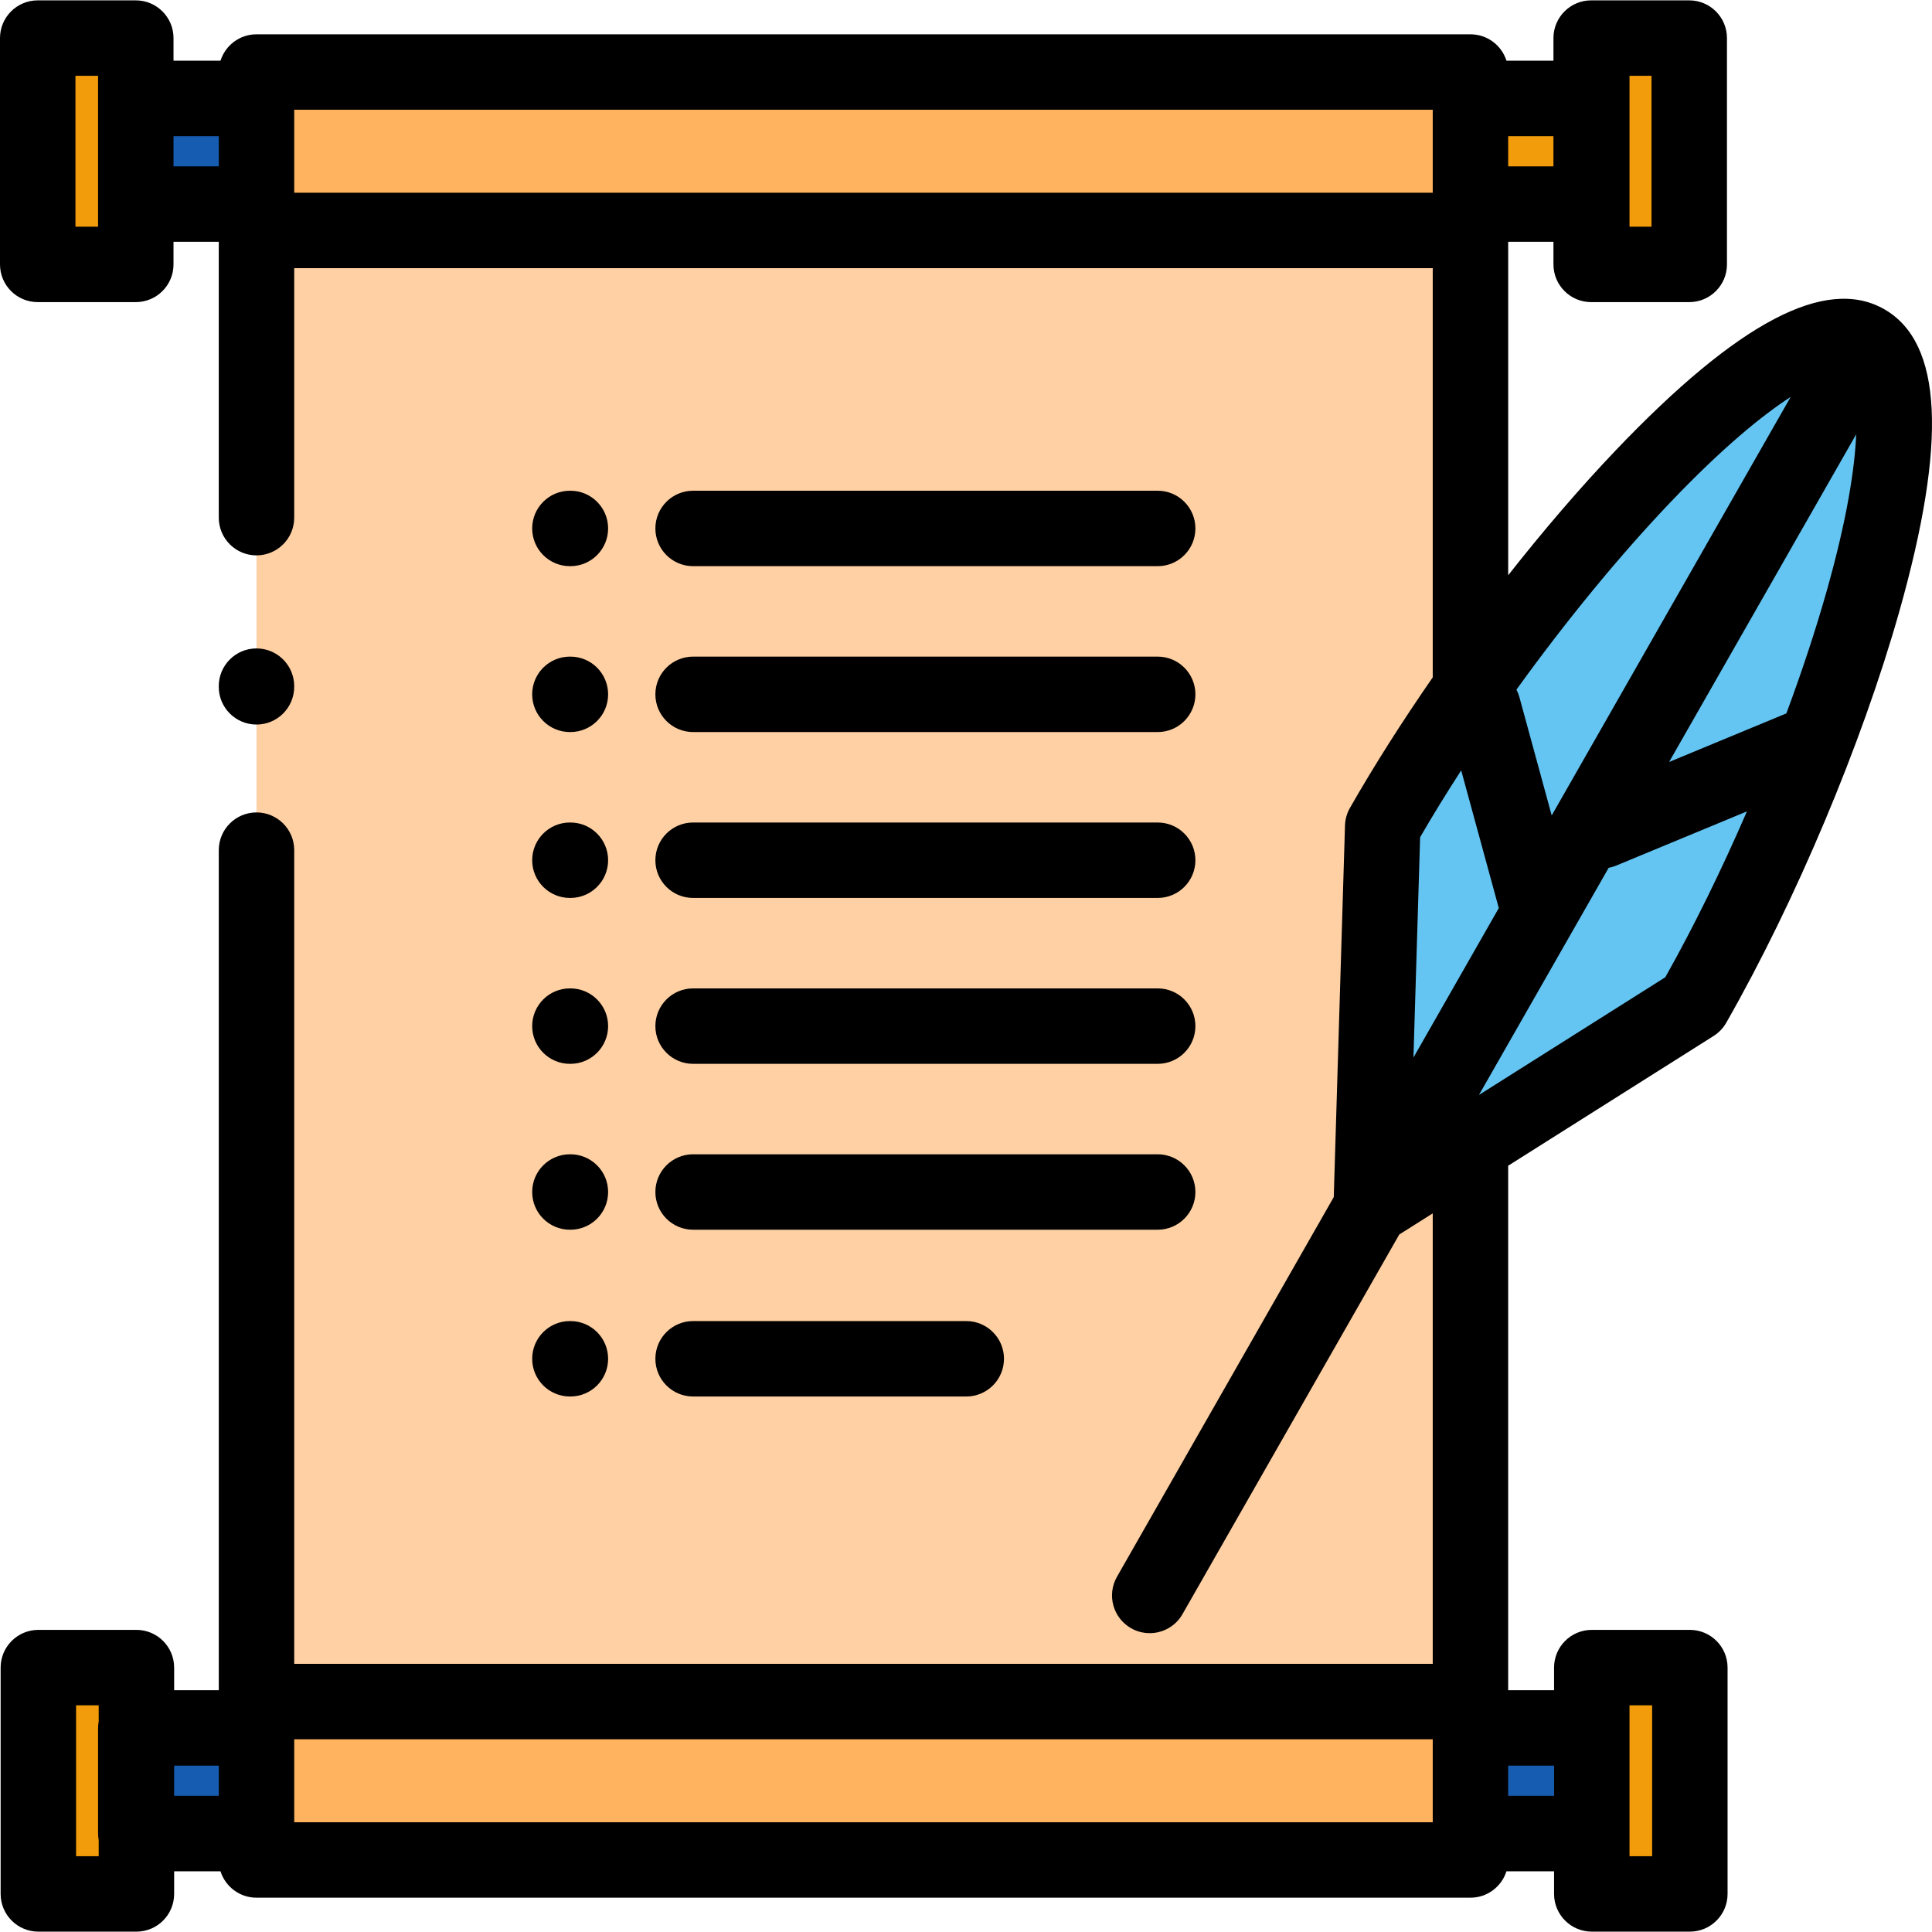 <?xml version="1.0" encoding="iso-8859-1"?>
<!-- Generator: Adobe Illustrator 19.0.0, SVG Export Plug-In . SVG Version: 6.00 Build 0)  -->
<svg xmlns="http://www.w3.org/2000/svg" xmlns:xlink="http://www.w3.org/1999/xlink" version="1.1" id="Layer_1" x="0px" y="0px" viewBox="0 0 512.001 512.001" style="enable-background:new 0 0 512.001 512.001;" xml:space="preserve">
<rect x="67.975" y="61.077" style="fill:#FFD0A3;" width="321.709" height="389.854"/>
<g>
	<rect x="421.672" y="10.096" style="fill:#F29C0B;" width="25.99" height="59.978"/>
	<rect x="9.996" y="10.096" style="fill:#F29C0B;" width="25.99" height="59.978"/>
	<rect x="389.684" y="26.09" style="fill:#F29C0B;" width="32.158" height="27.99"/>
</g>
<rect x="35.987" y="26.09" style="fill:#165DB2;" width="31.988" height="27.99"/>
<rect x="67.975" y="19.093" style="fill:#FFB35E;" width="321.709" height="41.984"/>
<g>
	<rect x="421.672" y="441.915" style="fill:#F29C0B;" width="25.99" height="59.978"/>
	<rect x="9.996" y="441.915" style="fill:#F29C0B;" width="25.99" height="59.978"/>
</g>
<g>
	<rect x="389.684" y="457.909" style="fill:#165DB2;" width="32.158" height="27.99"/>
	<rect x="35.987" y="457.909" style="fill:#165DB2;" width="31.988" height="27.99"/>
</g>
<rect x="67.975" y="450.911" style="fill:#FFB35E;" width="321.709" height="41.984"/>
<path style="fill:#64C5F2;" d="M363.378,320.037l85.41-53.947c36.175-63.351,68.333-162.483,45.591-175.469  s-91.774,65.091-127.948,128.442L363.378,320.037z"/>
<path d="M67.97,192.013c5.52,0,9.996-4.475,9.996-9.996v-0.181c0-5.521-4.476-9.996-9.996-9.996c-5.52,0-9.996,4.475-9.996,9.996  v0.181C57.973,187.538,62.45,192.013,67.97,192.013z"/>
<path d="M399.684,308.928l54.442-34.386c1.383-0.874,2.531-2.073,3.343-3.495c18.36-32.153,35.921-73.863,45.828-108.855  c12.791-45.175,11.496-71.426-3.96-80.252c-15.454-8.822-38.72,3.4-71.127,37.376c-9.426,9.883-19.121,21.178-28.524,33.133V64.072  h11.995v5.998c0,5.521,4.476,9.996,9.996,9.996h25.99c5.52,0,9.996-4.475,9.996-9.996V10.092c0-5.521-4.476-9.996-9.996-9.996  h-25.99c-5.52,0-9.996,4.475-9.996,9.996v5.998h-12.454c-1.274-4.055-5.062-6.997-9.537-6.997H67.975  c-4.475,0-8.263,2.942-9.537,6.997H45.983v-5.998c0-5.521-4.476-9.996-9.996-9.996H9.996C4.476,0.096,0,4.572,0,10.092V70.07  c0,5.521,4.476,9.996,9.996,9.996h25.99c5.52,0,9.996-4.475,9.996-9.996v-5.998h11.996v73.113c0,5.521,4.476,9.996,9.996,9.996  c5.52,0,9.996-4.475,9.996-9.996V71.07h301.721v108.44c-8.067,11.639-15.531,23.371-21.941,34.596  c-0.813,1.42-1.263,3.019-1.312,4.654l-2.978,98.484l-57.448,100.609c-2.738,4.794-1.071,10.9,3.724,13.638  c1.563,0.894,3.268,1.316,4.947,1.316c3.472,0,6.846-1.811,8.69-5.041l57.449-100.609l8.869-5.602v119.375H77.971V225.297  c0-5.521-4.476-9.996-9.996-9.996c-5.52,0-9.996,4.475-9.996,9.996v222.632H46.15v-5.998c0-5.521-4.476-9.996-9.996-9.996h-25.99  c-5.52,0-9.996,4.475-9.996,9.996v59.978c0,5.521,4.476,9.996,9.996,9.996h25.99c5.52,0,9.996-4.475,9.996-9.996v-5.998h12.287  c1.274,4.055,5.062,6.997,9.537,6.997h321.712c4.475,0,8.263-2.942,9.537-6.997h12.621v5.998c0,5.521,4.476,9.996,9.996,9.996h25.99  c5.52,0,9.996-4.475,9.996-9.996v-59.978c0-5.521-4.476-9.996-9.996-9.996h-25.99c-5.52,0-9.996,4.475-9.996,9.996v5.998h-12.161  L399.684,308.928L399.684,308.928z M437.669,60.074h-5.831V20.089h5.831V60.074z M399.684,36.083h11.995v7.997h-11.995V36.083z   M379.691,51.077H77.971V29.085h301.72V51.077z M25.99,60.074h-5.998V20.089h5.998v5.998v27.99V60.074z M45.983,36.083h11.996v7.997  H45.983V36.083z M441.327,258.978l-49.384,31.193l34.369-60.189c0.668-0.126,1.332-0.318,1.986-0.589l34.657-14.363  C456.264,230.478,448.882,245.541,441.327,258.978z M491.912,115.1c-0.379,8.947-2.376,22.304-7.852,41.645  c-2.92,10.311-6.536,21.234-10.652,32.312l-31.082,12.881L491.912,115.1z M442.676,133.114  c13.874-14.547,24.362-23.054,31.875-27.928l-63.334,110.914l-8.564-31.363c-0.191-0.7-0.456-1.359-0.778-1.978  C414.84,164.778,429.047,147.404,442.676,133.114z M376.347,221.873c3.367-5.806,7.02-11.742,10.884-17.716l9.965,36.496  l-22.616,39.605L376.347,221.873z M20.159,491.912v-39.985h5.998v4.22c-0.104,0.578-0.167,1.17-0.167,1.777v27.99  c0,0.608,0.063,1.2,0.167,1.777v4.22H20.159z M46.15,467.921h11.829v7.997H46.15V467.921z M379.691,482.915H77.971v-21.992h301.72  V482.915z M431.838,451.927h5.998v39.985h-5.998v-5.998v-27.99V451.927z M411.846,475.918h-12.161v-7.997h12.161V475.918z"/>
<path d="M183.677,150.04h123.121c5.52,0,9.996-4.475,9.996-9.996c0-5.521-4.476-9.996-9.996-9.996H183.677  c-5.52,0-9.996,4.475-9.996,9.996C173.681,145.565,178.157,150.04,183.677,150.04z"/>
<path d="M151.03,150.04h0.131c5.52,0,9.996-4.475,9.996-9.996c0-5.521-4.476-9.996-9.996-9.996h-0.131  c-5.52,0-9.996,4.475-9.996,9.996C141.034,145.565,145.509,150.04,151.03,150.04z"/>
<path d="M183.677,194.003h123.121c5.52,0,9.996-4.475,9.996-9.996c0-5.521-4.476-9.996-9.996-9.996H183.677  c-5.52,0-9.996,4.475-9.996,9.996C173.681,189.527,178.157,194.003,183.677,194.003z"/>
<path d="M151.03,194.003h0.131c5.52,0,9.996-4.475,9.996-9.996c0-5.521-4.476-9.996-9.996-9.996h-0.131  c-5.52,0-9.996,4.475-9.996,9.996C141.034,189.527,145.509,194.003,151.03,194.003z"/>
<path d="M183.677,237.965h123.121c5.52,0,9.996-4.475,9.996-9.996s-4.476-9.996-9.996-9.996H183.677  c-5.52,0-9.996,4.475-9.996,9.996S178.157,237.965,183.677,237.965z"/>
<path d="M151.03,237.965h0.131c5.52,0,9.996-4.475,9.996-9.996s-4.476-9.996-9.996-9.996h-0.131c-5.52,0-9.996,4.475-9.996,9.996  S145.509,237.965,151.03,237.965z"/>
<path d="M183.677,281.928h123.121c5.52,0,9.996-4.475,9.996-9.996s-4.476-9.996-9.996-9.996H183.677  c-5.52,0-9.996,4.475-9.996,9.996S178.157,281.928,183.677,281.928z"/>
<path d="M151.03,281.928h0.131c5.52,0,9.996-4.475,9.996-9.996s-4.476-9.996-9.996-9.996h-0.131c-5.52,0-9.996,4.475-9.996,9.996  S145.509,281.928,151.03,281.928z"/>
<path d="M183.677,325.89h123.121c5.52,0,9.996-4.475,9.996-9.996s-4.476-9.996-9.996-9.996H183.677c-5.52,0-9.996,4.475-9.996,9.996  S178.157,325.89,183.677,325.89z"/>
<path d="M151.03,325.89h0.131c5.52,0,9.996-4.475,9.996-9.996s-4.476-9.996-9.996-9.996h-0.131c-5.52,0-9.996,4.475-9.996,9.996  S145.509,325.89,151.03,325.89z"/>
<path d="M183.677,370.089h72.393c5.52,0,9.996-4.475,9.996-9.996s-4.476-9.996-9.996-9.996h-72.393c-5.52,0-9.996,4.475-9.996,9.996  S178.157,370.089,183.677,370.089z"/>
<path d="M151.03,370.089h0.131c5.52,0,9.996-4.475,9.996-9.996s-4.476-9.996-9.996-9.996h-0.131c-5.52,0-9.996,4.475-9.996,9.996  S145.509,370.089,151.03,370.089z"/>
<g>
</g>
<g>
</g>
<g>
</g>
<g>
</g>
<g>
</g>
<g>
</g>
<g>
</g>
<g>
</g>
<g>
</g>
<g>
</g>
<g>
</g>
<g>
</g>
<g>
</g>
<g>
</g>
<g>
</g>
</svg>
